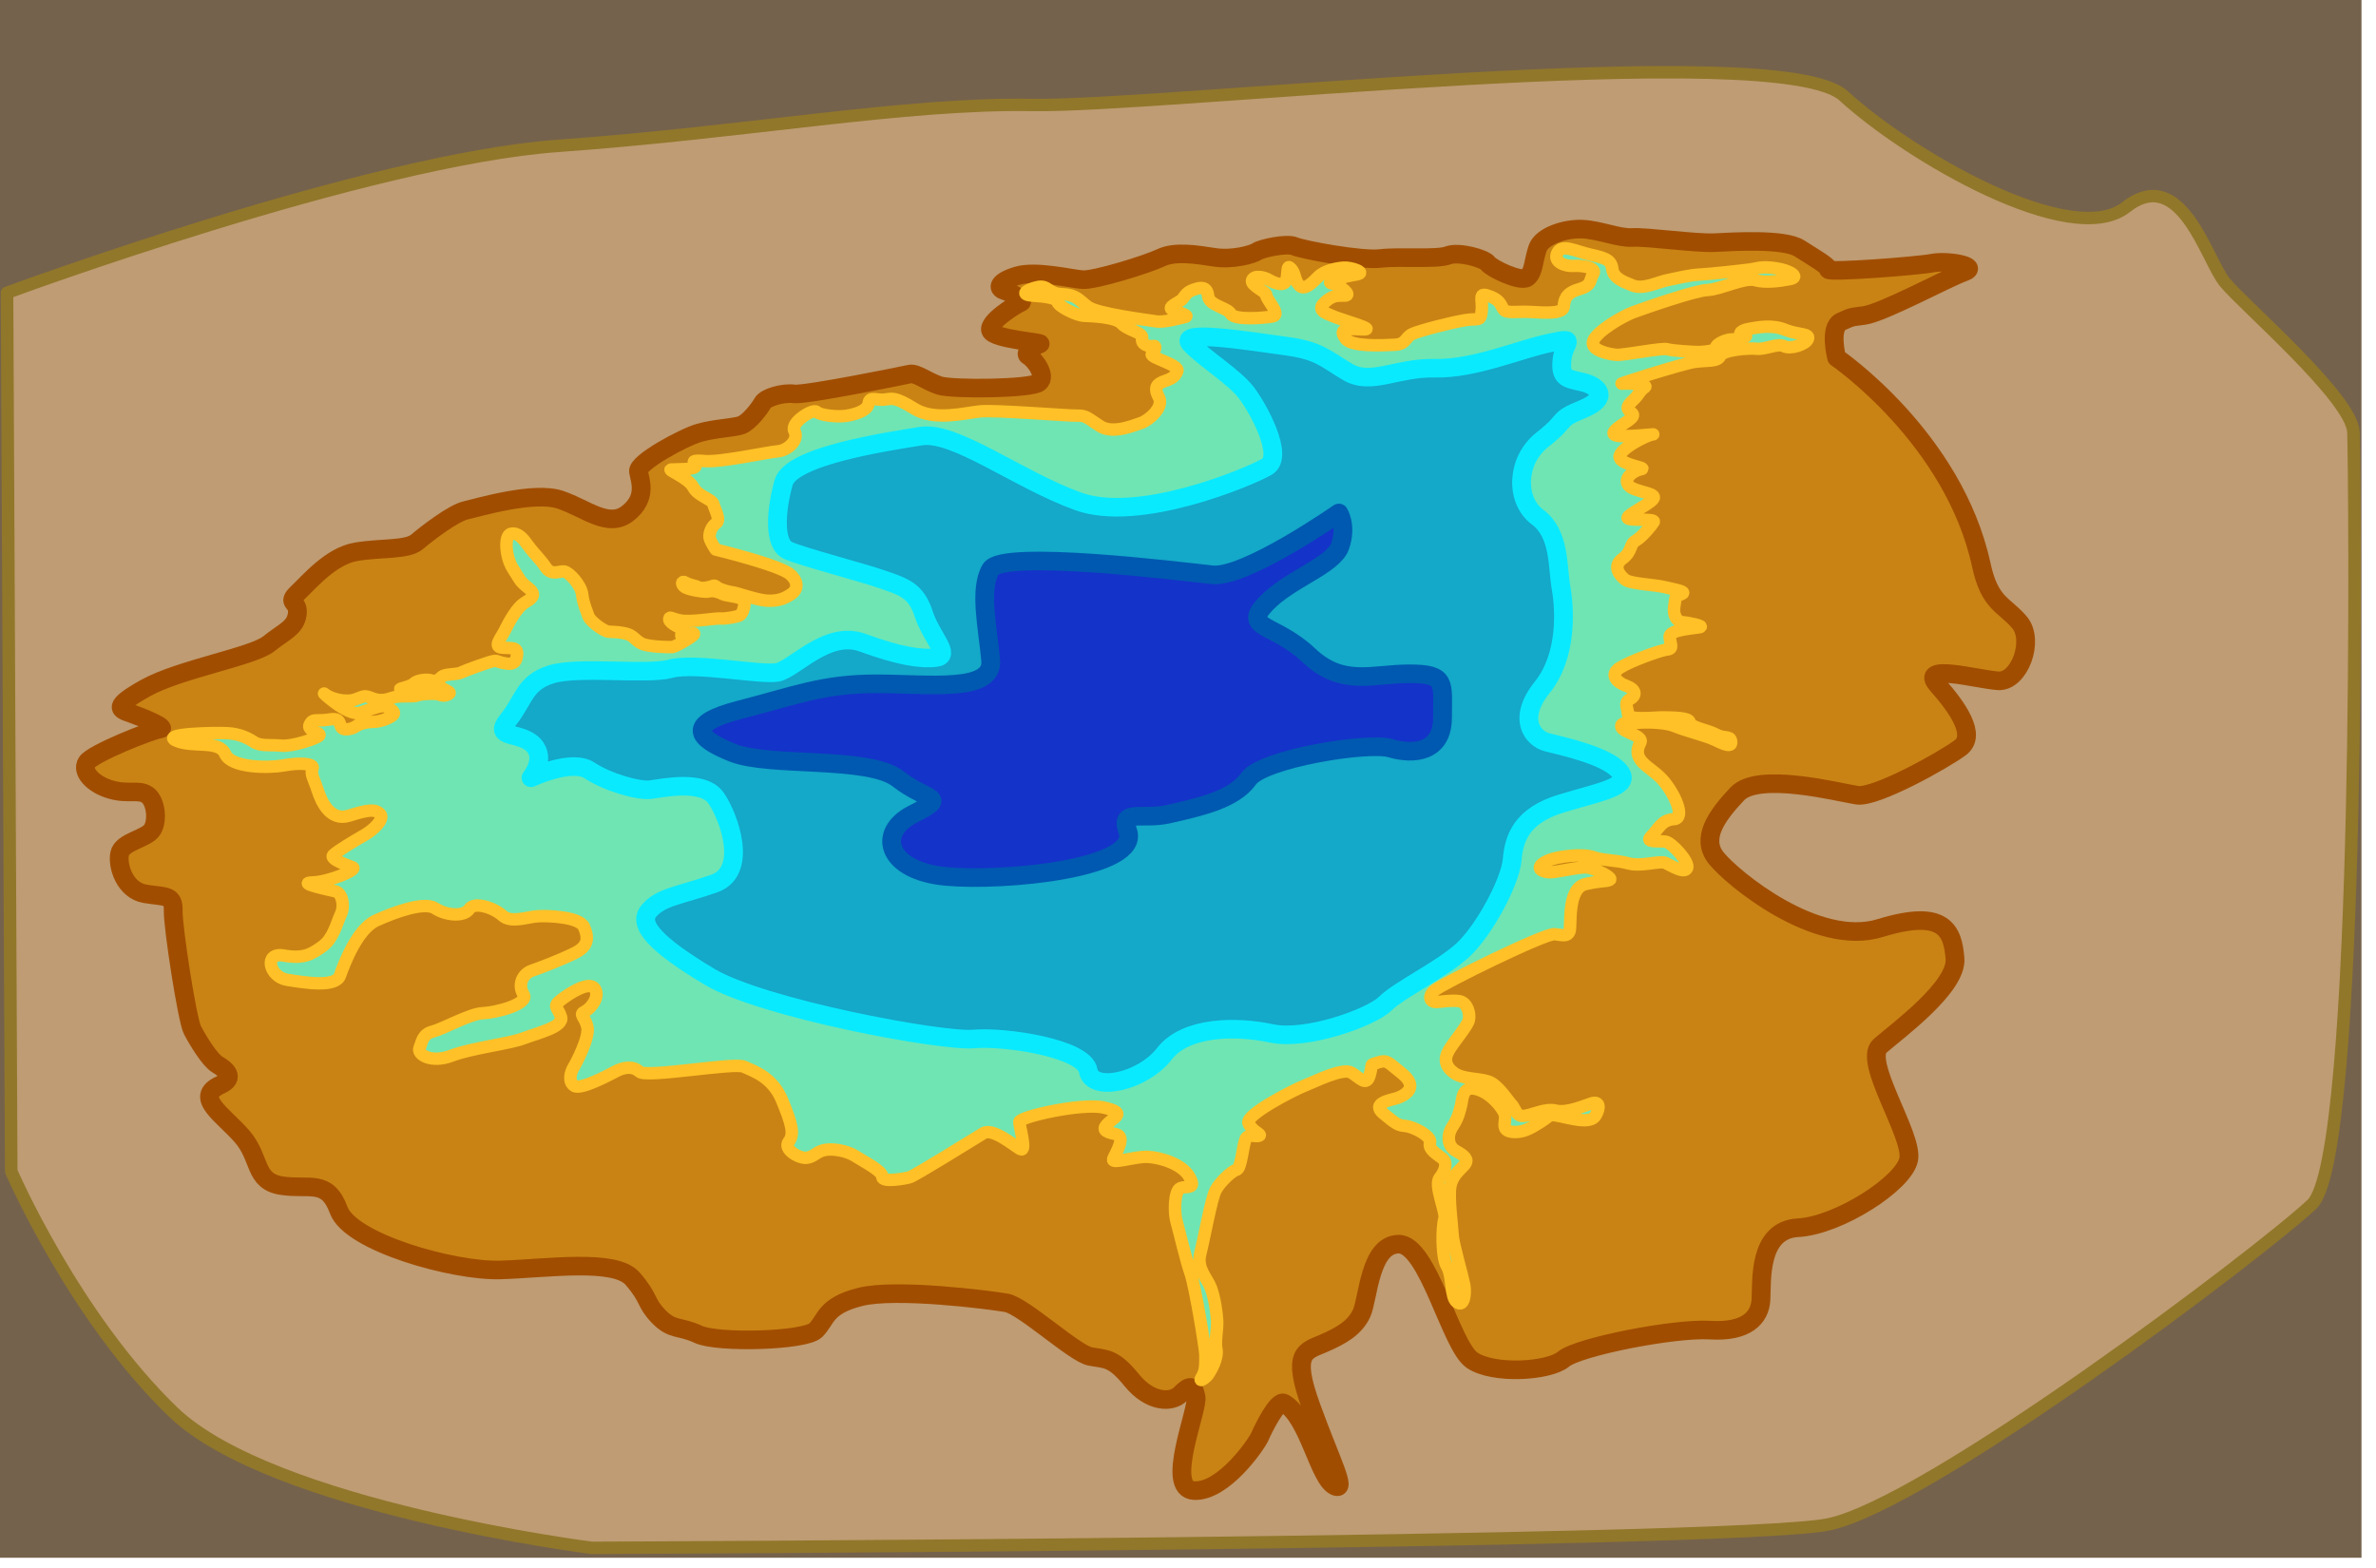 <?xml version="1.0" encoding="UTF-8" standalone="no"?>
<!DOCTYPE svg PUBLIC "-//W3C//DTD SVG 1.1//EN" "http://www.w3.org/Graphics/SVG/1.1/DTD/svg11.dtd">
<svg width="100%" height="100%" viewBox="0 0 506 334" version="1.1" xmlns="http://www.w3.org/2000/svg" xmlns:xlink="http://www.w3.org/1999/xlink" xml:space="preserve" xmlns:serif="http://www.serif.com/" style="fill-rule:evenodd;clip-rule:evenodd;stroke-linecap:round;stroke-linejoin:round;stroke-miterlimit:1.5;">
    <g id="Layer1" transform="matrix(0.097,0,0,0.096,0,0)">
        <rect x="0" y="0" width="5184.66" height="3456" style="fill:rgb(117,98,76);"/>
        <path d="M15.426,649.583C15.426,649.583 807.616,353.814 1225.87,323.579C1644.12,293.344 1986.78,227.835 2268.97,232.874C2551.17,237.913 3906.7,81.699 4047.8,212.718C4188.9,343.736 4546.68,555.381 4667.62,459.637C4788.56,363.893 4843.99,575.538 4884.31,625.93C4924.62,676.321 5164.38,883.339 5167.03,958.926C5169.69,1034.51 5186.65,2566.01 5075.79,2671.83C4964.93,2777.66 4229.21,3339.62 4012.53,3382.36C3795.84,3425.09 1299.26,3434.06 1299.26,3434.06C1299.26,3434.06 597.944,3344.46 380.273,3132.82C162.602,2921.17 24.681,2598.66 24.681,2598.66L15.426,649.583Z" style="fill:rgb(191,156,115);stroke:rgb(145,119,42);stroke-width:27.51px;"/>
        <path d="M4092.88,699.931C4068.18,703.593 4069.16,700.776 4042.11,713.627C4015.06,726.478 4032.28,793.463 4032.28,793.463C4032.28,793.463 4289.43,971.115 4349.93,1253.45C4368.5,1340.14 4399.46,1340.14 4433.52,1380.39C4467.58,1420.64 4433.52,1513.52 4387.08,1510.43C4340.64,1507.33 4210.6,1470.18 4253.95,1519.72C4297.29,1569.25 4340.64,1631.17 4303.49,1659.04C4266.33,1686.9 4117.72,1770.5 4077.47,1764.31C4037.22,1758.11 3860.75,1711.67 3814.31,1761.21C3767.87,1810.75 3733.81,1860.28 3767.87,1903.63C3801.92,1946.97 3987.41,2102.62 4127.7,2059.09C4267.99,2015.55 4287.34,2063.92 4292.18,2126.81C4297.02,2189.7 4166.4,2286.45 4127.7,2320.32C4089,2354.18 4200.26,2518.66 4190.59,2571.87C4180.91,2625.09 4036.28,2719.01 3947.49,2723.85C3858.69,2728.69 3868.6,2844.48 3866.12,2884.11C3863.64,2923.74 3833.92,2955.94 3754.66,2950.99C3675.4,2946.03 3464.87,2988.14 3432.67,3015.38C3400.47,3042.63 3279.11,3050.06 3232.05,3017.86C3184.98,2985.66 3135.45,2760.27 3071.05,2760.27C3006.65,2760.27 3004.17,2881.63 2989.31,2913.83C2974.45,2946.03 2944.73,2963.37 2905.1,2980.71C2865.47,2998.05 2835.13,2999.9 2878.47,3120.65C2921.82,3241.4 2957.87,3309.23 2931.11,3297.13C2895.56,3281.05 2872.97,3143.53 2819.09,3113.02C2804.76,3104.91 2772.92,3170.88 2766.16,3186.95C2759.4,3203.01 2686.69,3310.38 2621.59,3307C2556.49,3303.62 2631.13,3126.95 2625.85,3099.21C2620.57,3071.47 2610.99,3072.79 2592,3092.6C2573.01,3112.42 2525.45,3112.82 2484.5,3061.76C2443.55,3010.7 2427.7,3015.99 2393.36,3009.38C2359.01,3002.78 2246.73,2897.1 2209.74,2890.49C2172.75,2883.89 1966.68,2857.47 1888.74,2877.28C1810.8,2897.1 1814.76,2927.48 1790.98,2951.26C1767.21,2975.03 1575.66,2980.32 1533.39,2960.5C1491.12,2940.69 1476.59,2952.58 1446.21,2920.87C1415.82,2889.17 1427.59,2881.98 1388.88,2836.83C1350.18,2791.68 1201.83,2814.25 1098.63,2817.48C995.426,2820.7 769.671,2756.2 743.87,2685.25C718.07,2614.3 679.369,2640.1 618.092,2630.43C556.816,2620.75 572.941,2569.15 531.016,2520.77C489.09,2472.4 424.982,2434.38 483.465,2407.17C518.784,2390.74 494.142,2371.82 477.234,2361.68C460.325,2351.53 433.947,2307.57 422.45,2285.25C410.952,2262.93 379.353,2055.97 380.273,2020.12C381.192,1984.28 363.058,1990.4 318.673,1983.01C274.287,1975.61 257.379,1921.71 262.663,1894.24C267.947,1866.76 321.843,1861.48 334.524,1840.34C347.206,1819.2 341.922,1775.88 322.9,1763.19C303.878,1750.51 281.685,1763.19 242.584,1751.57C203.482,1739.94 178.119,1711.41 190.801,1691.33C203.482,1671.25 333.468,1619.47 351.433,1617.36C369.399,1615.24 311.275,1590.94 286.969,1582.48C262.663,1574.03 244.697,1568.75 319.729,1526.47C394.762,1484.2 554.99,1456.86 590.268,1428.19C624.085,1400.71 648.392,1393.32 652.619,1362.67C656.846,1332.02 627.256,1340.48 653.676,1315.12C680.095,1289.75 726.594,1233.74 781.547,1224.23C836.501,1214.72 893.567,1221.06 915.76,1202.04C937.953,1183.02 995.019,1138.63 1022.5,1132.29C1049.97,1125.95 1172.33,1088.96 1230.12,1108.77C1287.91,1128.59 1335.8,1173.17 1378.73,1138.5C1421.66,1103.82 1405.15,1065.84 1401.85,1046.03C1398.55,1026.21 1500.92,970.07 1535.6,960.163C1570.28,950.255 1611.71,949.142 1627.77,943.223C1643.83,937.305 1667.51,906.87 1674.27,894.188C1681.03,881.507 1719.92,870.516 1743.6,873.898C1767.27,877.28 1982.85,833.317 1997.23,829.935C2011.6,826.554 2034.42,845.999 2062.32,855.298C2090.22,864.598 2264.38,862.907 2281.29,848.535C2298.2,834.163 2271.99,797.809 2258.46,790.2C2244.94,782.591 2272.84,766.528 2282.98,763.146C2293.13,759.764 2182.05,753.001 2175.03,733.556C2168,714.111 2230.56,675.432 2241.13,671.205C2251.7,666.978 2222.11,650.069 2205.2,644.786C2188.29,639.502 2191.46,624.706 2232.68,612.025C2273.89,599.343 2349.98,618.366 2376.4,620.479C2402.82,622.593 2518.01,586.662 2548.66,571.867C2579.31,557.072 2625.8,564.469 2665.96,570.81C2706.12,577.151 2750.25,564.558 2759.76,557.937C2769.27,551.316 2824.58,538.626 2842.32,546.418C2860.07,554.209 2988.57,578.537 3030.84,573.465C3073.11,568.392 3155.12,576.001 3178.79,566.701C3202.46,557.402 3259.11,573.465 3266.72,584.455C3274.33,595.446 3338.58,626.727 3352.95,615.736C3367.32,604.746 3366.48,578.439 3375.78,551.011C3385.08,523.584 3435.8,506.676 3473.85,508.366C3511.89,510.057 3554.29,528.879 3584.05,526.85C3613.81,524.821 3723.38,540.377 3763.96,538.348C3804.54,536.319 3916.81,529.182 3950.63,551.011C3984.45,572.841 4015.56,590.426 4014.21,597.866C4012.85,605.306 4211.24,590.025 4242.94,583.684C4274.65,577.343 4349.68,590.025 4311.64,603.763C4273.59,617.501 4134.62,693.741 4092.88,699.931Z" style="fill:rgb(201,131,20);stroke:rgb(161,77,0);stroke-width:41.26px;"/>
        <path d="M1571.46,1219.28C1571.46,1219.28 1712.15,1253.6 1735.05,1274.45C1753.67,1291.4 1751.63,1308.12 1736.95,1318.2C1718.97,1330.55 1704,1333.79 1682.81,1332.52C1661.62,1331.24 1617.71,1315.16 1608.51,1314.13C1599.32,1313.11 1586.49,1309.09 1578.83,1305.58C1571.17,1302.07 1570.86,1297.28 1564.15,1300.16C1557.45,1303.03 1540.22,1306.54 1533.2,1302.71C1526.18,1298.88 1514.05,1298.24 1505.11,1292.5C1496.18,1286.75 1494.58,1297.6 1504.79,1303.35C1515.01,1309.09 1549.51,1314.45 1556.17,1312.28C1565.77,1309.17 1580.43,1314.4 1586.49,1318.03C1591.81,1321.21 1617.95,1323.6 1624.83,1327.26C1630.76,1330.42 1634.62,1332.38 1634.3,1340.73C1633.97,1349.7 1629.19,1362.76 1623.88,1365.41C1618.57,1368.07 1593.65,1373.18 1581.81,1372.16C1569.96,1371.13 1516.58,1381.42 1492.03,1376.19C1472.56,1372.04 1469.5,1366.28 1469.5,1374.58C1469.5,1382.88 1497.26,1395.64 1501.73,1395.96C1506.2,1396.28 1498.22,1403.62 1496.3,1407.13C1494.39,1410.64 1496.62,1413.84 1505.24,1411.6C1513.86,1409.37 1524.71,1401.39 1523.75,1406.81C1522.79,1412.24 1482.58,1434.9 1476.52,1435.54C1470.45,1436.17 1422.26,1435.22 1408.22,1427.56C1394.18,1419.9 1391.29,1411.5 1378.33,1407.01C1365.36,1402.52 1348.91,1402.02 1336.94,1401.52C1324.97,1401.02 1295.05,1377.09 1292.06,1367.61C1289.07,1358.14 1280.59,1340.19 1278.1,1318.75C1275.61,1297.3 1249.18,1269.38 1238.7,1267.88C1228.23,1266.39 1210.78,1277.86 1198.31,1258.91C1185.85,1239.96 1173.61,1229.86 1160.42,1211.6C1147.23,1193.34 1137.08,1181.16 1121.87,1184.21C1106.65,1187.25 1109.69,1235.95 1125.92,1261.31C1142.15,1286.67 1140.13,1288.7 1160.42,1304.93C1180.71,1321.17 1164.48,1329.28 1150.27,1338.41C1136.07,1347.55 1118.82,1376.97 1109.69,1396.24C1100.56,1415.52 1082.3,1434.79 1101.57,1436.82C1120.85,1438.85 1137.28,1433.88 1135.05,1453.06C1133.53,1466.2 1130.16,1474.18 1113.75,1472.33C1095.04,1470.22 1094.12,1465.95 1085.78,1466.29C1077.44,1466.63 1020.6,1487.84 1011.46,1492.41C1002.32,1496.98 977.386,1494.49 969.906,1501.55C962.426,1508.62 957.024,1512.77 946.635,1509.45C936.247,1506.12 915.499,1509.44 909.266,1515.67C903.033,1521.9 890.566,1524.4 880.178,1527.72C869.789,1531.05 919.239,1531.88 931.29,1528.55C943.341,1525.23 963.287,1519.41 969.936,1525.64C976.585,1531.88 991.96,1534.79 985.727,1539.36C979.494,1543.93 972.014,1544.34 964.118,1541.02C956.223,1537.69 923.395,1539.36 915.915,1543.1C908.435,1546.84 877.269,1542.27 861.062,1548.08C844.856,1553.9 832.805,1555.56 815.352,1548.5C797.899,1541.43 798.6,1545.59 779.121,1552.08C759.643,1558.57 727.178,1551.27 713.38,1539.91C699.583,1528.54 762.889,1590.23 790.484,1581.3C818.079,1572.37 838.37,1562.63 848.921,1568.31C859.472,1574 870.834,1580.49 861.095,1587.79C851.355,1595.1 832.688,1601.59 818.079,1601.59C803.47,1601.59 786.426,1607.27 781.556,1611.33C776.687,1615.39 753.15,1624.32 748.28,1611.33C743.41,1598.34 744.222,1592.66 719.873,1596.72C695.525,1600.78 687.409,1592.66 680.104,1607.27C672.799,1621.88 705.264,1625.13 701.206,1631.62C697.148,1638.11 641.958,1656.78 617.609,1654.35C593.261,1651.91 572.159,1655.97 557.55,1646.23C542.941,1636.49 525.085,1628.37 500.736,1626.75C476.388,1625.13 350.342,1627.01 386.865,1643.25C423.387,1659.48 481.215,1641.22 494.404,1672.67C507.593,1704.12 590.784,1704.12 623.248,1698.03C655.713,1691.94 691.221,1692.96 686.149,1705.13C681.076,1717.31 689.192,1727.45 697.308,1752.81C705.425,1778.18 724.701,1822.82 766.296,1809.63C807.891,1796.44 823.109,1794.41 834.269,1805.57C845.429,1816.73 820.066,1841.08 800.79,1852.24C781.514,1863.4 740.933,1887.75 731.802,1896.88C722.672,1906.01 762.238,1919.19 774.412,1924.27C786.586,1929.34 722.672,1956.73 686.149,1957.75C649.626,1958.76 723.087,1974.34 736.722,1977.59C750.357,1980.83 757.499,2008.75 748.409,2028.23C739.319,2047.71 732.088,2081.91 708.31,2099.34C684.532,2116.78 667.095,2127.88 622.71,2119.95C578.324,2112.02 591.006,2167.51 630.636,2173.85C670.265,2180.19 736.843,2191.28 746.355,2164.34C755.866,2137.39 784.399,2061.3 825.614,2042.28C866.829,2023.25 931.822,1999.48 955.6,2015.33C979.378,2031.18 1019.01,2034.35 1030.1,2016.91C1041.2,1999.48 1084,2013.74 1103.02,2031.18C1122.05,2048.62 1156.92,2034.35 1180.7,2032.76C1204.48,2031.18 1272.64,2034.35 1282.15,2056.54C1291.66,2078.73 1293.7,2098.49 1262,2114.34C1230.29,2130.2 1187.94,2146.42 1167.65,2153.52C1147.36,2160.62 1136.2,2184.97 1149.39,2206.28C1162.58,2227.58 1088.52,2246.86 1060.11,2247.87C1031.7,2248.89 973.874,2282.37 950.54,2288.45C927.206,2294.54 927.206,2310.77 921.119,2324.97C915.032,2339.18 946.482,2359.47 991.121,2342.22C1035.76,2324.97 1117.94,2315.84 1149.39,2303.67C1180.84,2291.49 1238.66,2278.31 1231.56,2255.99C1224.46,2233.67 1212.29,2233.67 1231.56,2218.45C1250.84,2203.23 1293.45,2175.84 1305.62,2193.09C1317.8,2210.33 1298.52,2236.71 1284.32,2243.81C1270.11,2250.91 1283.3,2253.96 1289.39,2277.29C1295.48,2300.63 1265.04,2358.45 1258.95,2368.6C1252.87,2378.74 1246.78,2400.05 1260.98,2409.18C1275.19,2418.31 1337.07,2384.83 1352.29,2376.72C1367.51,2368.6 1388.81,2363.53 1404.03,2377.73C1419.25,2391.93 1612.01,2356.43 1633.31,2366.57C1654.62,2376.72 1696,2389.24 1717.1,2441.18C1738.21,2493.13 1744.7,2515.85 1731.71,2532.89C1718.73,2549.94 1755.25,2571.04 1771.48,2568.61C1787.71,2566.17 1791.77,2555.62 1809.63,2551.56C1827.48,2547.5 1859.95,2552.88 1878.62,2565.36C1896.34,2577.21 1937.86,2597.82 1937.05,2610.81C1936.24,2623.8 1985.23,2615.13 1996.66,2612.01C2008.09,2608.89 2138.17,2526.98 2158.78,2514.3C2179.38,2501.62 2223.77,2539.66 2239.62,2549.18C2255.47,2558.69 2238.03,2500.03 2238.03,2488.94C2238.03,2477.84 2375.95,2446.14 2423.5,2457.24C2471.06,2468.33 2450.45,2476.26 2434.6,2490.52C2418.75,2504.79 2423.5,2511.13 2448.87,2515.89C2474.23,2520.64 2448.87,2558.69 2444.11,2571.37C2439.35,2584.05 2491.66,2565.03 2520.2,2566.61C2548.73,2568.2 2596.1,2582.69 2611.48,2611.23C2626.86,2639.76 2606.3,2630.58 2592,2635.78C2577.7,2640.97 2577.7,2690.97 2582.89,2709.15C2588.09,2727.33 2604.38,2797.8 2613.89,2824.75C2623.4,2851.7 2646.62,2991.86 2646.51,3006.47C2646.35,3027 2647.46,3040.54 2638.54,3055.15C2629.61,3069.76 2647.93,3056.61 2652.5,3049.55C2657.07,3042.48 2674.98,3014.1 2670.37,2992.2C2667.05,2976.41 2673.25,2947.72 2672.23,2930.48C2671.22,2913.23 2666.94,2880.28 2658.5,2857.56C2650.06,2834.83 2626.68,2814.7 2635.12,2781.59C2643.56,2748.47 2659.15,2659.52 2668.89,2640.69C2678.63,2621.86 2705.25,2597.19 2714.99,2595.24C2724.72,2593.29 2728.62,2542 2734.46,2527.72C2740.31,2513.43 2756.54,2523.17 2764.33,2519.92C2772.12,2516.68 2748.42,2510.35 2741.12,2491.68C2733.82,2473.01 2840.95,2417.82 2863.67,2408.89C2886.4,2399.97 2947.27,2368.31 2966.75,2379.68C2986.23,2391.04 3000.03,2412.14 3007.33,2384.55C3014.64,2356.95 3006.52,2363.44 3023.56,2357.76C3040.61,2352.08 3044.66,2353.7 3060.9,2367.5C3077.13,2381.3 3094.17,2391.85 3095.8,2407.27C3097.42,2422.69 3078.75,2432.43 3066.58,2436.49C3054.4,2440.55 3008.95,2447.04 3037.36,2470.58C3065.77,2494.11 3069.01,2496.55 3086.06,2498.17C3103.1,2499.8 3143.68,2520.09 3139.62,2535.51C3135.57,2550.93 3156.67,2561.48 3167.22,2570.41C3177.77,2579.33 3173.71,2597.19 3160.73,2613.42C3147.74,2629.65 3176.15,2690.53 3171.28,2704.32C3166.41,2718.12 3163.97,2787.92 3176.96,2809.83C3189.94,2831.75 3183.45,2878.01 3198.87,2889.37C3214.29,2900.74 3217.54,2870.7 3215.1,2853.66C3212.67,2836.62 3189.94,2759.51 3189.13,2740.03C3188.32,2720.55 3179.39,2656.44 3184.26,2631.28C3189.13,2606.12 3206.99,2594.76 3215.92,2583.39C3224.84,2572.03 3215.1,2563.91 3196.44,2553.36C3177.77,2542.81 3176.15,2518.46 3189.13,2498.98C3202.12,2479.51 3204.33,2465.07 3207.8,2451.91C3211,2439.77 3209.42,2408.08 3241.08,2416.2C3272.73,2424.32 3296.99,2455.89 3303.08,2470.1C3309.17,2484.3 3292.93,2506.62 3317.28,2510.68C3341.63,2514.74 3359.89,2503.58 3382.21,2489.37C3404.53,2475.17 3398.44,2471.11 3423.81,2476.18C3449.17,2481.26 3491.78,2494.45 3502.94,2475.17C3514.1,2455.89 3511.06,2442.7 3494.82,2447.78C3478.59,2452.85 3441.05,2470.1 3415.69,2464.01C3390.33,2457.92 3363.21,2475.51 3342.33,2475.93C3328.74,2476.21 3325.14,2456.41 3318.39,2450.18C3311.63,2443.95 3289.3,2406.55 3267.48,2399.28C3245.66,2392 3211.9,2394.6 3192.68,2380.58C3173.46,2366.55 3169.31,2349.93 3181.26,2329.67C3193.2,2309.41 3221.77,2276.69 3224.89,2262.66C3228,2248.64 3221.25,2223.71 3203.59,2221.11C3185.93,2218.51 3165.15,2222.67 3153.2,2223.19C3141.26,2223.71 3133.47,2212.28 3149.05,2197.73C3164.63,2183.19 3392.66,2069.95 3412.92,2072.55C3433.18,2075.15 3440.97,2077.74 3445.65,2066.84C3450.32,2055.93 3439.54,1970.05 3481.61,1961.22C3523.68,1952.39 3522.65,1956.55 3533.55,1952.39C3544.46,1948.24 3503.43,1927.98 3486.81,1924.86C3470.18,1921.75 3417.72,1935.77 3402.14,1935.25C3386.55,1934.73 3368.37,1926.42 3392.27,1912.4C3416.16,1898.37 3477.45,1893.7 3497.71,1901.49C3517.97,1909.28 3547.06,1907.72 3575.11,1915.51C3603.16,1923.3 3644.19,1908.76 3656.66,1914.47C3669.13,1920.19 3698.22,1939.41 3703.93,1925.9C3709.64,1912.4 3670.16,1869.28 3656.66,1867.2C3643.15,1865.13 3609.91,1870.32 3624.97,1855.78C3640.04,1841.23 3647.31,1818.9 3674.84,1817.34C3702.37,1815.78 3674.83,1756.57 3648.19,1728C3621.56,1699.43 3580.24,1687.73 3601.27,1647.43C3609.47,1631.72 3560.69,1624.61 3559.42,1611.92C3558.16,1599.24 3587.97,1605.37 3592.3,1604.04C3596.62,1602.71 3650.08,1600.01 3676.7,1611.05C3703.33,1622.09 3744.88,1631.83 3765.01,1641.57C3785.14,1651.31 3805.01,1660.74 3800.07,1642.21C3797.47,1632.48 3784.49,1638.97 3766.96,1629.23C3749.43,1619.49 3710.47,1613.65 3709.82,1602.61C3709.17,1591.57 3672.81,1592.22 3653.98,1591.57C3635.15,1590.92 3574.77,1599.36 3574.12,1583.78C3573.47,1568.19 3564.38,1559.11 3579.31,1550.66C3594.24,1542.22 3590.35,1528.59 3570.22,1521.45C3550.09,1514.3 3533.21,1496.77 3555.94,1481.84C3578.66,1466.9 3646.19,1442.23 3660.47,1440.93C3674.76,1439.63 3666.98,1428.79 3665.68,1413.21C3664.38,1397.62 3715.02,1394.38 3730.61,1391.78C3746.19,1389.18 3703.34,1380.74 3692.95,1380.09C3682.56,1379.44 3672.17,1365.81 3676.07,1343.73C3679.96,1321.66 3676.07,1324.25 3691,1318.41C3705.93,1312.57 3679.31,1308.67 3655.94,1302.83C3632.56,1296.98 3581.92,1295.68 3568.93,1286.59C3555.95,1277.5 3539.71,1256.08 3561.79,1239.85C3583.87,1223.61 3577.37,1207.38 3591.01,1199.59C3604.64,1191.8 3626.07,1165.83 3630.62,1158.03C3635.16,1150.24 3588.41,1155.44 3575.43,1150.89C3562.44,1146.35 3617.63,1121.67 3629.32,1107.39C3641,1093.11 3589.71,1092.46 3576.08,1077.52C3562.44,1062.59 3585.16,1044.41 3602.7,1041.16C3620.23,1037.91 3560.49,1032.07 3555.95,1015.19C3551.4,998.308 3613.73,965.843 3628.02,963.896C3642.3,961.948 3559.2,971.348 3546.86,965.843C3540.07,962.818 3540.66,957.894 3554,947.663C3570.82,934.761 3594.62,924.387 3581.32,915.245C3568.02,906.103 3573.84,899.038 3586.31,886.987C3598.77,874.937 3599.61,867.041 3610.82,859.561C3622.04,852.081 3570.1,850.004 3560.54,851.25C3550.99,852.497 3692.69,807.202 3719.7,803.047C3746.71,798.891 3770.8,803.376 3776.51,789.87C3782.22,776.365 3838.84,771.69 3857.02,773.768C3875.2,775.846 3903.77,760.782 3916.76,768.054C3929.74,775.326 3964.55,764.938 3969.22,751.952C3973.89,738.966 3948.44,743.641 3919.35,731.694C3890.26,719.747 3861.18,725.98 3839.88,729.616C3818.58,733.252 3814.95,744.16 3829.49,744.68C3844.04,745.199 3814.43,753.51 3802.48,752.991C3790.53,752.471 3766.64,763.379 3767.68,771.171C3768.72,778.962 3735.47,781.04 3728.2,781.04C3720.93,781.04 3671.58,778.443 3660.68,774.807C3649.77,771.171 3565.1,788.312 3549.52,787.273C3533.93,786.234 3489.78,777.404 3498.09,756.107C3506.4,734.81 3560.94,702.086 3585.88,692.736C3610.81,683.386 3721.45,644.429 3748.98,643.39C3776.51,642.351 3830.01,614.821 3853.39,621.574C3876.76,628.326 3910,623.132 3930.78,618.976C3951.56,614.821 3930.78,599.757 3898.58,595.082C3866.37,590.408 3858.06,595.602 3843.52,597.68C3828.97,599.757 3754.69,608.068 3731.84,609.107C3708.98,610.146 3681.45,617.418 3660.68,621.574C3639.9,625.729 3608.21,642.87 3584.84,633.521C3561.46,624.171 3542.3,616.558 3539.77,596.267C3537.23,575.977 3523.28,572.173 3490.31,564.564C3457.34,556.955 3429.44,540.469 3419.29,560.759C3409.15,581.05 3435.78,591.195 3454.8,589.927C3473.82,588.658 3506.8,593.731 3497.92,607.681C3489.04,621.63 3496.65,633.044 3466.21,641.921C3435.78,650.798 3434.51,667.284 3433.24,679.965C3431.97,692.647 3411.68,695.183 3371.1,692.647C3330.52,690.111 3327.99,693.915 3310.23,691.379C3292.48,688.842 3303.89,671.088 3273.45,658.407C3243.02,645.725 3255.7,662.211 3253.16,688.842C3250.63,715.474 3246.82,705.328 3216.39,710.401C3185.95,715.474 3117.47,733.228 3100.99,740.837C3084.5,748.445 3088.31,763.663 3061.67,764.931C3035.04,766.2 2966.56,770.004 2953.88,750.982C2941.2,731.96 2948.81,728.155 2989.39,730.691C3029.97,733.228 2943.74,709.133 2929.79,702.792C2915.84,696.451 2889.2,690.111 2906.96,672.356C2924.71,654.602 2936.13,655.87 2952.61,655.87C2969.1,655.87 2943.74,633.044 2924.71,629.239C2905.69,625.435 2953.88,612.753 2977.98,608.949C3002.07,605.144 2966.56,592.463 2950.08,593.731C2933.59,594.999 2908.23,600.072 2894.28,614.021C2880.33,627.971 2863.84,645.725 2852.43,633.044C2841.01,620.362 2844.82,607.681 2834.68,596.267C2824.53,584.854 2828.33,602.608 2824.53,620.362C2820.72,638.116 2796.33,627.202 2785.94,620.968C2775.55,614.735 2753.73,609.541 2749.06,621.488C2744.38,633.435 2780.74,646.94 2780.22,655.251C2779.7,663.562 2813.47,698.364 2794.25,702C2775.03,705.636 2710.62,710.831 2702.31,696.286C2694,681.742 2655.04,678.626 2652.44,656.809C2649.85,634.993 2636.86,637.071 2621.8,642.265C2606.73,647.46 2603.62,653.173 2596.86,662.523C2590.11,671.873 2555.31,681.742 2578.68,689.534C2602.06,697.325 2611.93,701.481 2598.94,704.078C2585.95,706.675 2555.31,716.025 2537.13,712.908C2518.95,709.792 2409.35,696.286 2388.57,680.703C2367.79,665.12 2363.51,653.952 2331.69,652.654C2299.88,651.355 2301.82,631.227 2277.15,637.071C2252.48,642.914 2238.84,653.952 2266.76,655.9C2294.68,657.848 2320.65,661.095 2321.95,670.185C2323.25,679.275 2362.86,700.052 2380.39,700.702C2397.92,701.351 2449.86,703.299 2462.85,718.233C2475.83,733.166 2510.25,737.062 2507.65,750.697C2505.05,764.332 2521.28,769.527 2531.02,767.579C2540.76,765.631 2535.57,776.669 2529.08,785.11C2522.58,793.551 2590.51,808.744 2584.73,823.678C2578.94,838.611 2567.51,841.598 2555.05,846.273C2542.58,850.948 2531.67,857.701 2544.14,881.075C2556.61,904.45 2520.25,933.538 2505.7,938.213C2491.16,942.888 2443.89,964.185 2415.32,945.485C2386.75,926.785 2384.67,921.591 2364.41,922.111C2344.16,922.63 2184.17,909.125 2150.93,912.761C2117.68,916.397 2051.2,934.244 2007.57,906.852C1963.95,879.46 1958.88,884.533 1941.63,886.562C1924.38,888.591 1909.16,878.446 1907.13,894.678C1905.11,910.91 1878.92,919.07 1858.97,922.395C1839.03,925.719 1800.38,921.564 1792.9,913.668C1785.42,905.773 1733.89,937.77 1744.28,956.47C1754.67,975.169 1730.98,999.271 1707.3,1001.35C1683.61,1003.43 1582.22,1025.87 1547.73,1022.96C1513.24,1020.05 1524.87,1025.04 1526.95,1033.76C1529.03,1042.49 1482.49,1040.83 1473.34,1041.66C1464.2,1042.49 1511.16,1059.94 1521.96,1080.72C1532.77,1101.5 1563.52,1106.9 1566.43,1118.95C1569.34,1131 1583.05,1153.44 1572.24,1160.92C1561.44,1168.4 1554.79,1186.27 1558.95,1196.66C1563.1,1207.05 1571.46,1219.28 1571.46,1219.28Z" style="fill:rgb(111,229,179);stroke:rgb(255,193,39);stroke-width:27.51px;"/>
        <path d="M1165.81,1725.52C1165.81,1725.52 1255.09,1682.91 1294.31,1709.29C1333.54,1735.66 1401.85,1755.28 1428.23,1751.89C1454.61,1748.51 1543.89,1728.9 1572.29,1770.83C1600.7,1812.77 1643.94,1933.56 1567.57,1960.4C1491.2,1987.23 1451.98,1989.29 1425.15,2020.25C1398.32,2051.22 1441.66,2096.62 1557.25,2166.8C1672.84,2236.98 2067.07,2311.28 2137.25,2305.09C2207.42,2298.9 2380.8,2325.73 2389.06,2375.27C2397.32,2424.81 2508.77,2400.04 2556.25,2338.12C2603.72,2276.2 2715.18,2276.2 2791.55,2292.71C2867.92,2309.22 3010.34,2257.62 3041.3,2226.66C3072.26,2195.7 3163.08,2152.35 3210.55,2109.01C3258.02,2065.66 3315.82,1956.07 3319.94,1907.66C3324.07,1859.26 3340.58,1809.72 3427.27,1782.89C3513.96,1756.06 3584.14,1745.74 3555.24,1710.65C3526.35,1675.56 3427.27,1654.92 3396.31,1646.66C3365.35,1638.41 3330.26,1595.06 3385.99,1524.88C3441.72,1454.71 3435.53,1351.5 3427.27,1304.03C3419.02,1256.56 3425.21,1184.32 3375.67,1147.16C3326.14,1110.01 3328.57,1021.39 3385.99,975.847C3445.85,928.374 3414.89,932.502 3474.75,907.734C3534.6,882.965 3509.84,856.133 3474.75,847.877C3439.66,839.62 3425.21,839.62 3429.34,798.34C3433.47,757.059 3466.49,746.738 3400.44,761.187C3334.39,775.635 3235.32,818.98 3150.69,816.916C3066.07,814.852 3010.34,856.133 2958.74,825.172C2907.14,794.211 2896.81,777.699 2820.45,767.379C2744.08,757.059 2583.08,730.226 2614.04,763.251C2645,796.275 2708.99,835.492 2735.82,870.581C2762.65,905.67 2820.45,1013 2781.23,1035.7C2742.01,1058.41 2500.52,1161.61 2366.36,1112.07C2232.19,1062.54 2095.97,955.207 2021.66,967.591C1947.35,979.975 1736.82,1010.94 1720.31,1070.79C1703.8,1130.65 1697.6,1207.02 1730.63,1221.47C1763.65,1235.92 1889.56,1268.94 1937.03,1285.45C1984.51,1301.97 2011.34,1310.22 2027.85,1361.82C2044.36,1413.42 2089.77,1454.71 2054.68,1458.83C2019.6,1462.96 1972.12,1454.71 1893.69,1425.81C1815.26,1396.91 1743.01,1485.67 1705.86,1491.86C1668.71,1498.05 1524.22,1469.15 1472.62,1483.6C1421.02,1498.05 1270.35,1477.41 1210.49,1495.99C1150.63,1514.56 1150.63,1553.78 1115.54,1597.13C1080.45,1640.47 1142.38,1621.89 1171.27,1652.85C1200.17,1683.82 1165.81,1725.52 1165.81,1725.52Z" style="fill:rgb(20,168,201);stroke:rgb(10,234,255);stroke-width:41.26px;"/>
        <path d="M2939.42,1138.13C2939.42,1138.13 2733.82,1283.26 2661.26,1275.2C2588.7,1267.13 2200.77,1218.76 2175.03,1263.1C2149.28,1307.45 2168.52,1392.11 2175.03,1464.67C2181.53,1537.23 2040.43,1517.08 1923.52,1517.08C1806.62,1517.08 1746.14,1543.15 1625.2,1574.46C1504.27,1605.77 1528.45,1638.02 1609.08,1670.27C1689.71,1702.52 1907.4,1676.89 1971.9,1728C2036.4,1779.11 2084.78,1765.13 2004.15,1806.39C1923.52,1847.65 1947.71,1932.31 2076.72,1944.4C2205.72,1956.49 2505.86,1926.77 2475.82,1843.62C2457.94,1794.12 2507.26,1819.31 2564.51,1806.39C2638.01,1789.79 2709.6,1772.9 2740.97,1728C2772.34,1683.1 3003.52,1645.13 3053.05,1659.99C3102.59,1674.85 3166.99,1669.89 3166.99,1592.29C3166.99,1514.68 3176.9,1494.86 3094.33,1494.86C3011.77,1494.86 2947.37,1524.59 2873.07,1453.58C2798.76,1382.58 2726.11,1395.79 2778.95,1339.65C2831.79,1283.5 2927.56,1255.43 2942.42,1210.85C2957.28,1166.27 2939.42,1138.13 2939.42,1138.13Z" style="fill:rgb(20,51,201);stroke:rgb(0,89,176);stroke-width:41.26px;"/>
    </g>
</svg>
